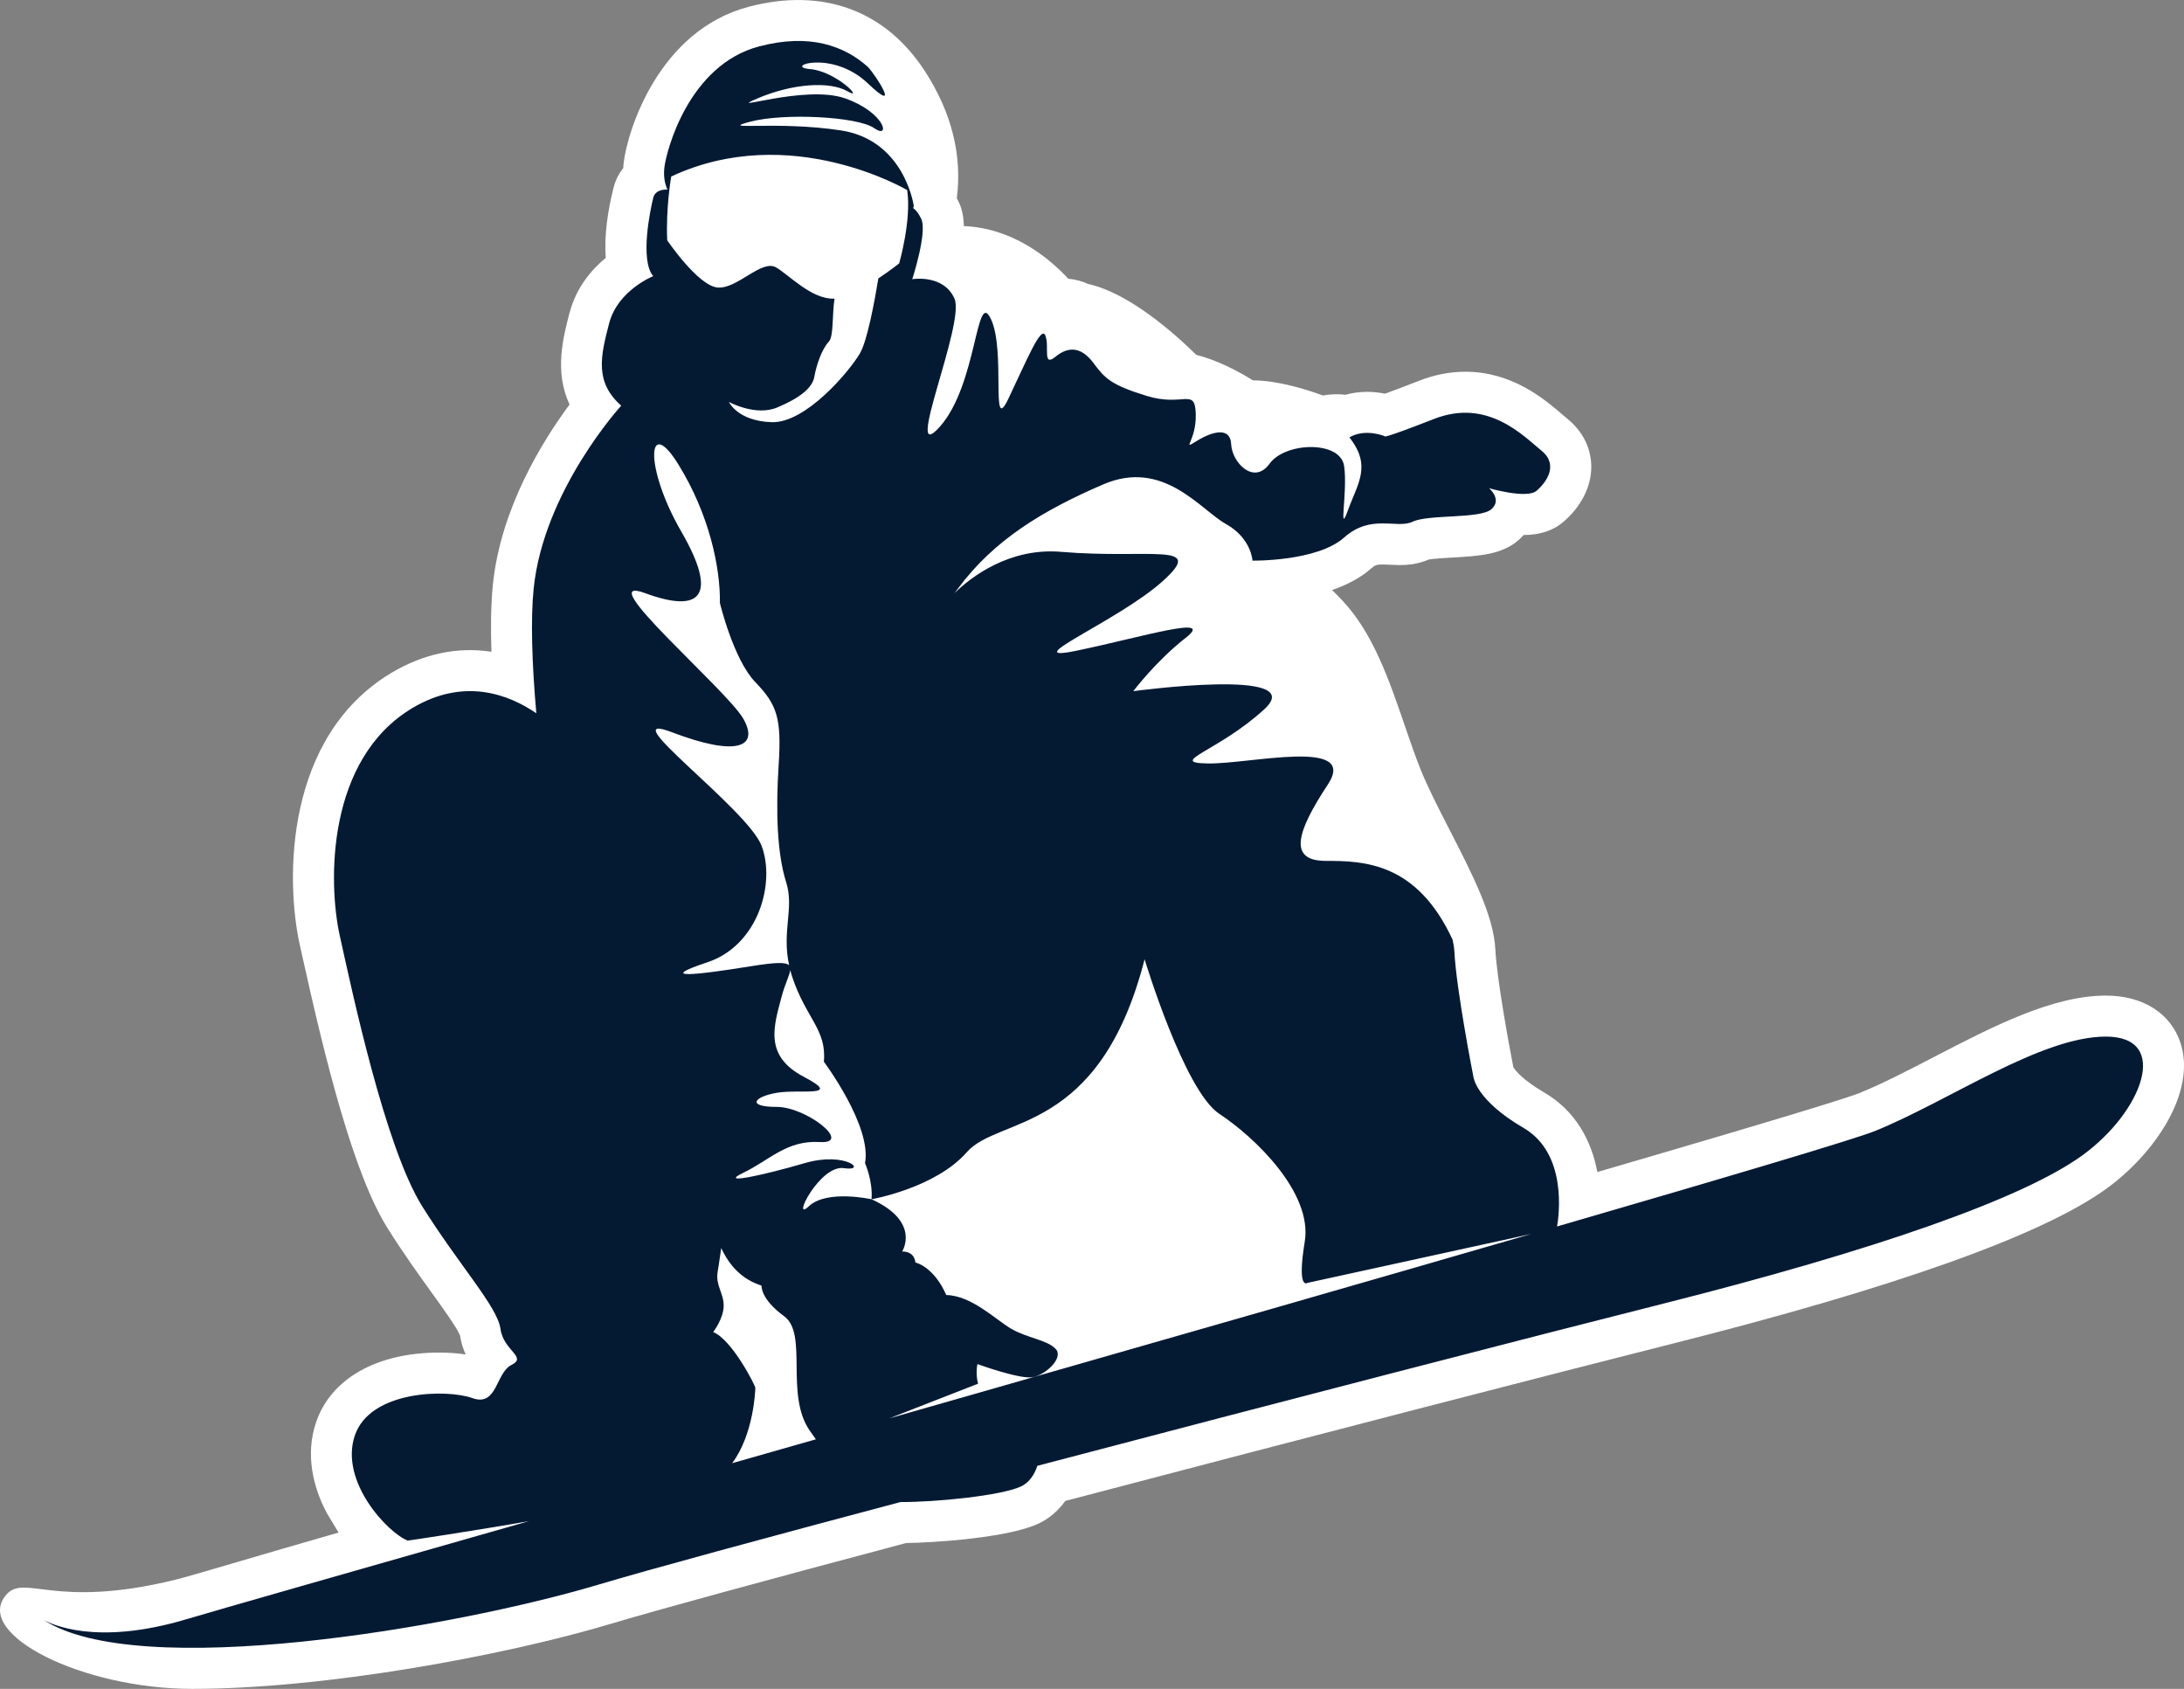 <svg version="1.1" id="图层_1" x="0px" y="0px" width="170.872px" height="132.107px" viewBox="0 0 170.872 132.107" enable-background="new 0 0 170.872 132.107" xml:space="preserve" xmlns:xml="http://www.w3.org/XML/1998/namespace" xmlns="http://www.w3.org/2000/svg" xmlns:xlink="http://www.w3.org/1999/xlink">
  <rect x="0" y="0" width="170.872" height="132.107" fill="#808080" stroke="none"/>
  <path fill="#FFFFFF" d="M164.846,92.949c-5.002,3.646-16.475,7.745-34.098,12.183c-8.574,2.158-28.463,7.292-47.403,12.275
	c-0.554,0.775-1.274,1.393-2.102,1.777c-2.378,1.111-8.159,1.487-10.357,1.517c-11.636,3.094-19.607,5.273-23.065,6.309
	c-8.477,2.534-22.455,5.098-32.774,5.098c-8.62,0-17.058-4.258-14.62-7.289c1.467-1.823,3.625,1.125,13.307-1.251
	c1.315-0.322,6.397-1.869,12.756-3.687l-0.914-1.512c-1.122-2.111-1.67-4.609-0.872-7.042c1.136-3.46,4.747-5.525,9.66-5.525
	c0.729,0,1.429,0.051,2.068,0.148c-0.191-0.426-0.352-0.915-0.437-1.472c-0.217-0.583-1.34-2.142-2.248-3.4
	c-0.99-1.375-2.225-3.088-3.429-5.014c-2.673-4.26-4.874-13.168-6.677-21.319l-0.182-0.815c-1.153-5.188-1.144-16.312,7.139-21.282
	c2.506-1.502,5.172-2.072,7.85-1.665c-0.06-1.84-0.045-3.693,0.115-5.255c0.61-5.997,3.927-11.294,5.999-14.084
	c-1.204-2.563-0.508-5.233-0.003-7.164c0.517-1.976,1.705-3.376,2.837-4.313c-0.146-1.813,0.188-3.808,0.603-5.468
	c0.146-0.583,0.407-1.104,0.759-1.542c0.009-0.14,0.022-0.282,0.038-0.43c0.311-2.582,2.771-10.343,9.771-12.193
	c5.818-1.537,10.728,0.291,13.807,5.052c2.08,3.216,2.914,6.547,2.487,9.919c0.031,0.06,0.062,0.118,0.089,0.174
	c0.151,0.304,0.434,0.868,0.461,2.007c3.797,0.155,6.612,2.446,8.175,4.121c0.613,0.053,1.135,0.22,1.548,0.407
	c3.178,0.701,6.705,3.817,8.464,5.547c1.714,0.43,3.378,1.339,4.424,1.99c1.95,0.018,4.121,0.685,5.479,1.186
	c0.531-0.105,1.211-0.122,1.773-0.056c0.536-0.152,1.102-0.229,1.689-0.229c0.519,0,0.99,0.062,1.394,0.144
	c0.483-0.172,1.308-0.478,2.677-1.013c1.194-0.468,2.409-0.704,3.609-0.704c3.691,0,6.218,2.169,7.577,3.334
	c0.146,0.125,0.278,0.238,0.397,0.336c1.197,0.967,1.865,2.287,1.881,3.715c0.021,1.582-0.787,3.179-2.209,4.383
	c-0.781,0.665-1.819,1.001-3.082,1.004c-0.127,0.145-0.269,0.282-0.416,0.412c-1.313,1.135-3.104,1.235-5.18,1.353
	c-0.601,0.033-1.494,0.084-1.846,0.158c-0.871,0.381-1.695,0.428-2.25,0.428c-0.246,0-0.505-0.013-0.775-0.025
	c-0.183-0.009-0.371-0.019-0.566-0.019c-0.449,0-0.606,0.052-0.879,0.293c-0.867,0.771-1.946,1.317-3.078,1.704
	c0.266,0.259,0.541,0.538,0.826,0.843c2.375,2.516,3.641,6.196,4.862,9.756c0.407,1.188,0.794,2.313,1.207,3.358
	c0.554,1.397,1.444,3.136,2.308,4.816c1.767,3.446,3.437,6.701,3.572,9.318c0.114,2.273,1.035,7.321,1.409,9.239
	c0.136,0.217,0.695,0.973,2.42,1.978c2.445,1.426,3.69,3.761,4.154,6.217c15.36-4.478,19.683-5.845,20.515-6.183
	c1.795-0.728,3.764-1.749,5.848-2.83c4.541-2.354,9.234-4.788,13.425-4.788c2.899,0,5.082,1.389,5.84,3.716
	C171.84,85.393,168.645,90.181,164.846,92.949z" class="color c1"/>
  <path fill="#041A33" d="M164.762,81.085c-5.104,0-12.254,5.026-18.065,7.384c-1.567,0.635-11.317,3.532-24.874,7.469
	c0.15-0.874,0.809-5.708-2.617-7.705c-3.771-2.199-3.929-4.005-3.929-4.005s-1.336-6.756-1.491-9.818
	c-0.015-0.277-0.068-0.585-0.139-0.905c-2.799-6.05-6.936-6.164-9.915-6.164c-2.989,0-2.28-2.279,0.154-5.97
	c2.436-3.691-6.147-1.592-9.39-1.651c-3.234-0.059,0.828-0.941,4.422-4.241c3.594-3.299-10.252-1.413-10.252-1.413
	s1.771-2.355,4.112-4.183c2.345-1.827-3.403-0.059-8.472,1.001c-5.064,1.062,3.184-2.297,6.658-5.42
	c3.473-3.122-1.004-1.709-7.956-2.298c-4.032-0.342-7.053,1.976-8.326,3.231c0.076-0.104,0.163-0.217,0.257-0.344
	c2.828-3.83,6.657-6.127,11.368-8.159c4.716-2.034,7.604,1.975,9.604,3.092c2.002,1.119,2.082,2.869,2.082,2.869
	s5.047,0.078,7.168-1.808c2.119-1.885,4.123-0.648,5.36-1.237c1.235-0.591,5.272-0.208,6.157-0.973
	c0.883-0.767-0.178-1.648-0.178-1.648s2.945,0.854,3.709,0.206c0.768-0.647,1.771-2.033,0.386-3.15
	c-1.384-1.119-4.185-4.124-8.397-2.475c-4.209,1.647-3.855,1.354-3.855,1.354s-1.502-0.648-2.77,0.088
	c1.766,2.238,0.648,3.593-0.117,5.714c-0.768,2.121,0-1.472-0.295-3.477c-0.295-2.004-4.599-1.885-5.832-0.178
	c-1.24,1.709-2.945-0.116-3.004-1.516c-0.061-1.396-1.477-1.017-2.711-0.251c-1.238,0.767,0,0-0.06-2.116
	c-0.06-2.117-0.943-0.534-3.83-1.417c-2.888-0.885-3.3-1.414-4.186-2.591c-0.881-1.18-1.882-1.357-2.944-0.488
	c-1.058,0.869-0.467-0.751-0.802-1.634c-0.329-0.883-1.496,2.003-2.907,4.949c-1.415,2.945-0.177-3.771-1.355-6.246
	c-1.176-2.476-1.059,5.125-4.005,8.424c-2.946,3.299,2.002-8.07,1.156-10.016c-0.851-1.947-3.308-1.53-3.308-1.53
	s1.209-3.713,0.698-4.732c-0.208-0.417-0.392-0.665-0.617-0.819c0.017-0.068,0.021-0.135,0.036-0.202
	c-0.063-0.398-0.916-5.148-5.684-5.882c-4.98-0.768-9.782,0.029-7.128-0.679c2.651-0.707,8.424-0.412,9.719,0.501
	c1.296,0.913,0.884-1.208-2.266-2.328c-3.155-1.118-9.635,1.181-6.867,0c2.77-1.178,5.655-1.354,7.04-0.558
	c1.388,0.794-0.854-1.562-2.945-1.739c-2.088-0.176,1.729-1.555,4.538,1.12c2.679,2.549,0.61-0.654,0.004-1.288
	c-1.846-1.645-4.543-2.649-8.519-1.6c-5.498,1.455-7.243,8.138-7.402,9.464c-0.096,0.816,0.085,1.398,0.239,1.729
	c-0.427-0.01-0.972,0.093-1.111,0.648c-0.235,0.943-1.061,4.891,0,6.127c0,0-2.77,1.097-3.449,3.686
	c-0.676,2.59-1.146,4.593,0.944,6.447c0,0-6.067,6.618-6.852,14.316c-0.239,2.349-0.135,5.864,0.209,9.743
	c-2.123-1.453-5.639-2.84-9.716-0.396c-6.676,4.005-6.599,13.588-5.654,17.832c0.943,4.24,3.534,16.493,6.441,21.129
	c2.906,4.635,5.893,7.861,6.124,9.585c0.236,1.726,2.123,2.196,0.865,2.825c-1.257,0.629-1.097,3.299-3.064,2.594
	c-1.96-0.708-8.029-0.631-9.208,2.964c-1.181,3.593,2.615,7.593,4.15,8.183c0.022,0.008,5.312-0.786,9.49-1.523
	c-14.146,4.032-24.588,7.012-26.738,7.656c-7.187,2.157-10.717,0.372-11.266,0.052c7.368,4.863,32.121,0.645,43.512-2.762
	c3.893-1.164,12.819-3.586,23.562-6.44c2.671,0.021,7.872-0.491,9.426-1.219c0.593-0.275,1.048-0.887,1.276-1.613
	c18.717-4.929,39.517-10.306,48.801-12.642c16.849-4.242,28.355-8.287,32.988-11.665C167.588,86.978,169.868,81.085,164.762,81.085z
	 M52.514,13.808c9.31-4.358,18.462,1.06,18.462,1.062c0.353,2.358-0.628,5.735-0.628,5.735s-0.693,0.554-1.626,1.171
	c-0.297,1.801-0.868,4.878-1.438,5.857c-0.825,1.414-4.242,5.481-6.913,5.391c-2.668-0.087-3.339-1.581-3.339-1.581
	s2.082,1.14,3.771,0.433c1.689-0.707,2.747-1.493,2.908-2.397c0.155-0.9,0.584-2.167,1.131-2.751
	c0.39-0.415,0.252-2.023,0.448-3.367c-1.758,0.086-3.536-1.837-4.567-2.442c-1.138-0.668-3.064,1.728-4.595,1.569
	c-1.532-0.155-3.926-3.69-3.926-3.69C52.084,16.282,52.514,13.808,52.514,13.808z M55.342,75.273
	c4.007-1.337,5.342-6.211,4.242-9.114c-1.099-2.904-11.939-10.76-6.991-8.873c4.947,1.885,6.837,1.213,5.575-1.044
	c-1.257-2.255-12.093-11.465-7.695-9.845c4.396,1.621,5.733,0.204,2.828-4.82c-2.906-5.027-2.672-9.19-0.236-5.264
	c2.437,3.928,3.302,8.12,3.259,10.854c0,0,1.062,4.423,2.77,6.19c1.709,1.768,2.063,2.827,1.827,6.479
	c-0.236,3.654-0.118,6.953,0.591,9.189c0.636,2.025-0.356,3.784,0.228,6.485c-0.257-0.265-1.076-0.237-3.018,0.075
	C54.321,76.294,51.337,76.607,55.342,75.273z M57.283,114.455c1.71-2.294,1.812-5.767,1.812-5.898c0-0.176-1.826-3.77-3.297-4.359
	c0,0,0.821-1.061,0.821-2.061c0-1.003-0.649-1.59-0.472-2.651c0.032-0.191,0.142-0.862,0.281-1.859
	c0.654,1.393,1.61,2.441,3.157,2.938c0,0-0.119,1.022,1.767,2.396c1.887,1.376,0.041,6.126,2.005,8.954
	c0.159,0.227,0.317,0.451,0.476,0.672C61.62,113.218,59.432,113.843,57.283,114.455z M63.276,94.361
	c-1.415,1.335,0.86-3.269,2.748-2.985c1.891,0.282,0.161-1.335-3.063-0.394c-3.22,0.942-6.833,1.73-4.792,0.748
	c2.044-0.982,3.379-2.553,5.972-2.397c2.592,0.158-1.021-2.749-3.378-2.749c-2.358,0-1.806-0.786,0-1.101
	c1.808-0.313,5.262,0.395,2.122-1.255c-3.144-1.65-2.339-3.971-1.728-6.286c0.248-0.946,0.616-1.628,0.669-2.058
	c0.046,0.17,0.093,0.342,0.153,0.519c1.062,3.229,2.714,4.133,2.477,6.646c0,0,3.769,5.029,3.221,7.933c0,0,0.627,1.415,0.509,2.828
	C68.186,93.81,64.693,93.025,63.276,94.361z M76.784,108.888c-0.646,0.185-1.288,0.368-1.933,0.552l-1.938,0.554
	c-1.115,0.318-2.229,0.638-3.339,0.955l6.949-2.713c-0.225-0.834-0.048-1.533-0.048-1.533s3.237,1.178,4.271,1.029
	c1.031-0.147,2.502-1.502,1.853-2.21c-0.645-0.706-2.237-0.856-3.474-1.577c-1.237-0.72-3.094-2.599-5.095-2.645
	c0,0-0.796-2.051-2.415-2.552c0,0-0.011-0.854-1.032-0.854c0,0,1.493-2.316-2.396-4.085c0,0,4.988-0.864,7.462-3.69
	c2.474-2.828,10.367-1.296,13.902-15.082c0,0,3.102,10.29,5.853,12.096c2.749,1.808,7.306,6.161,6.677,9.992
	c-0.629,3.833,0.207,3.228,0.207,3.228l17.524-3.831C107.314,100.146,91.917,104.562,76.784,108.888z" class="color c2"/>
</svg>